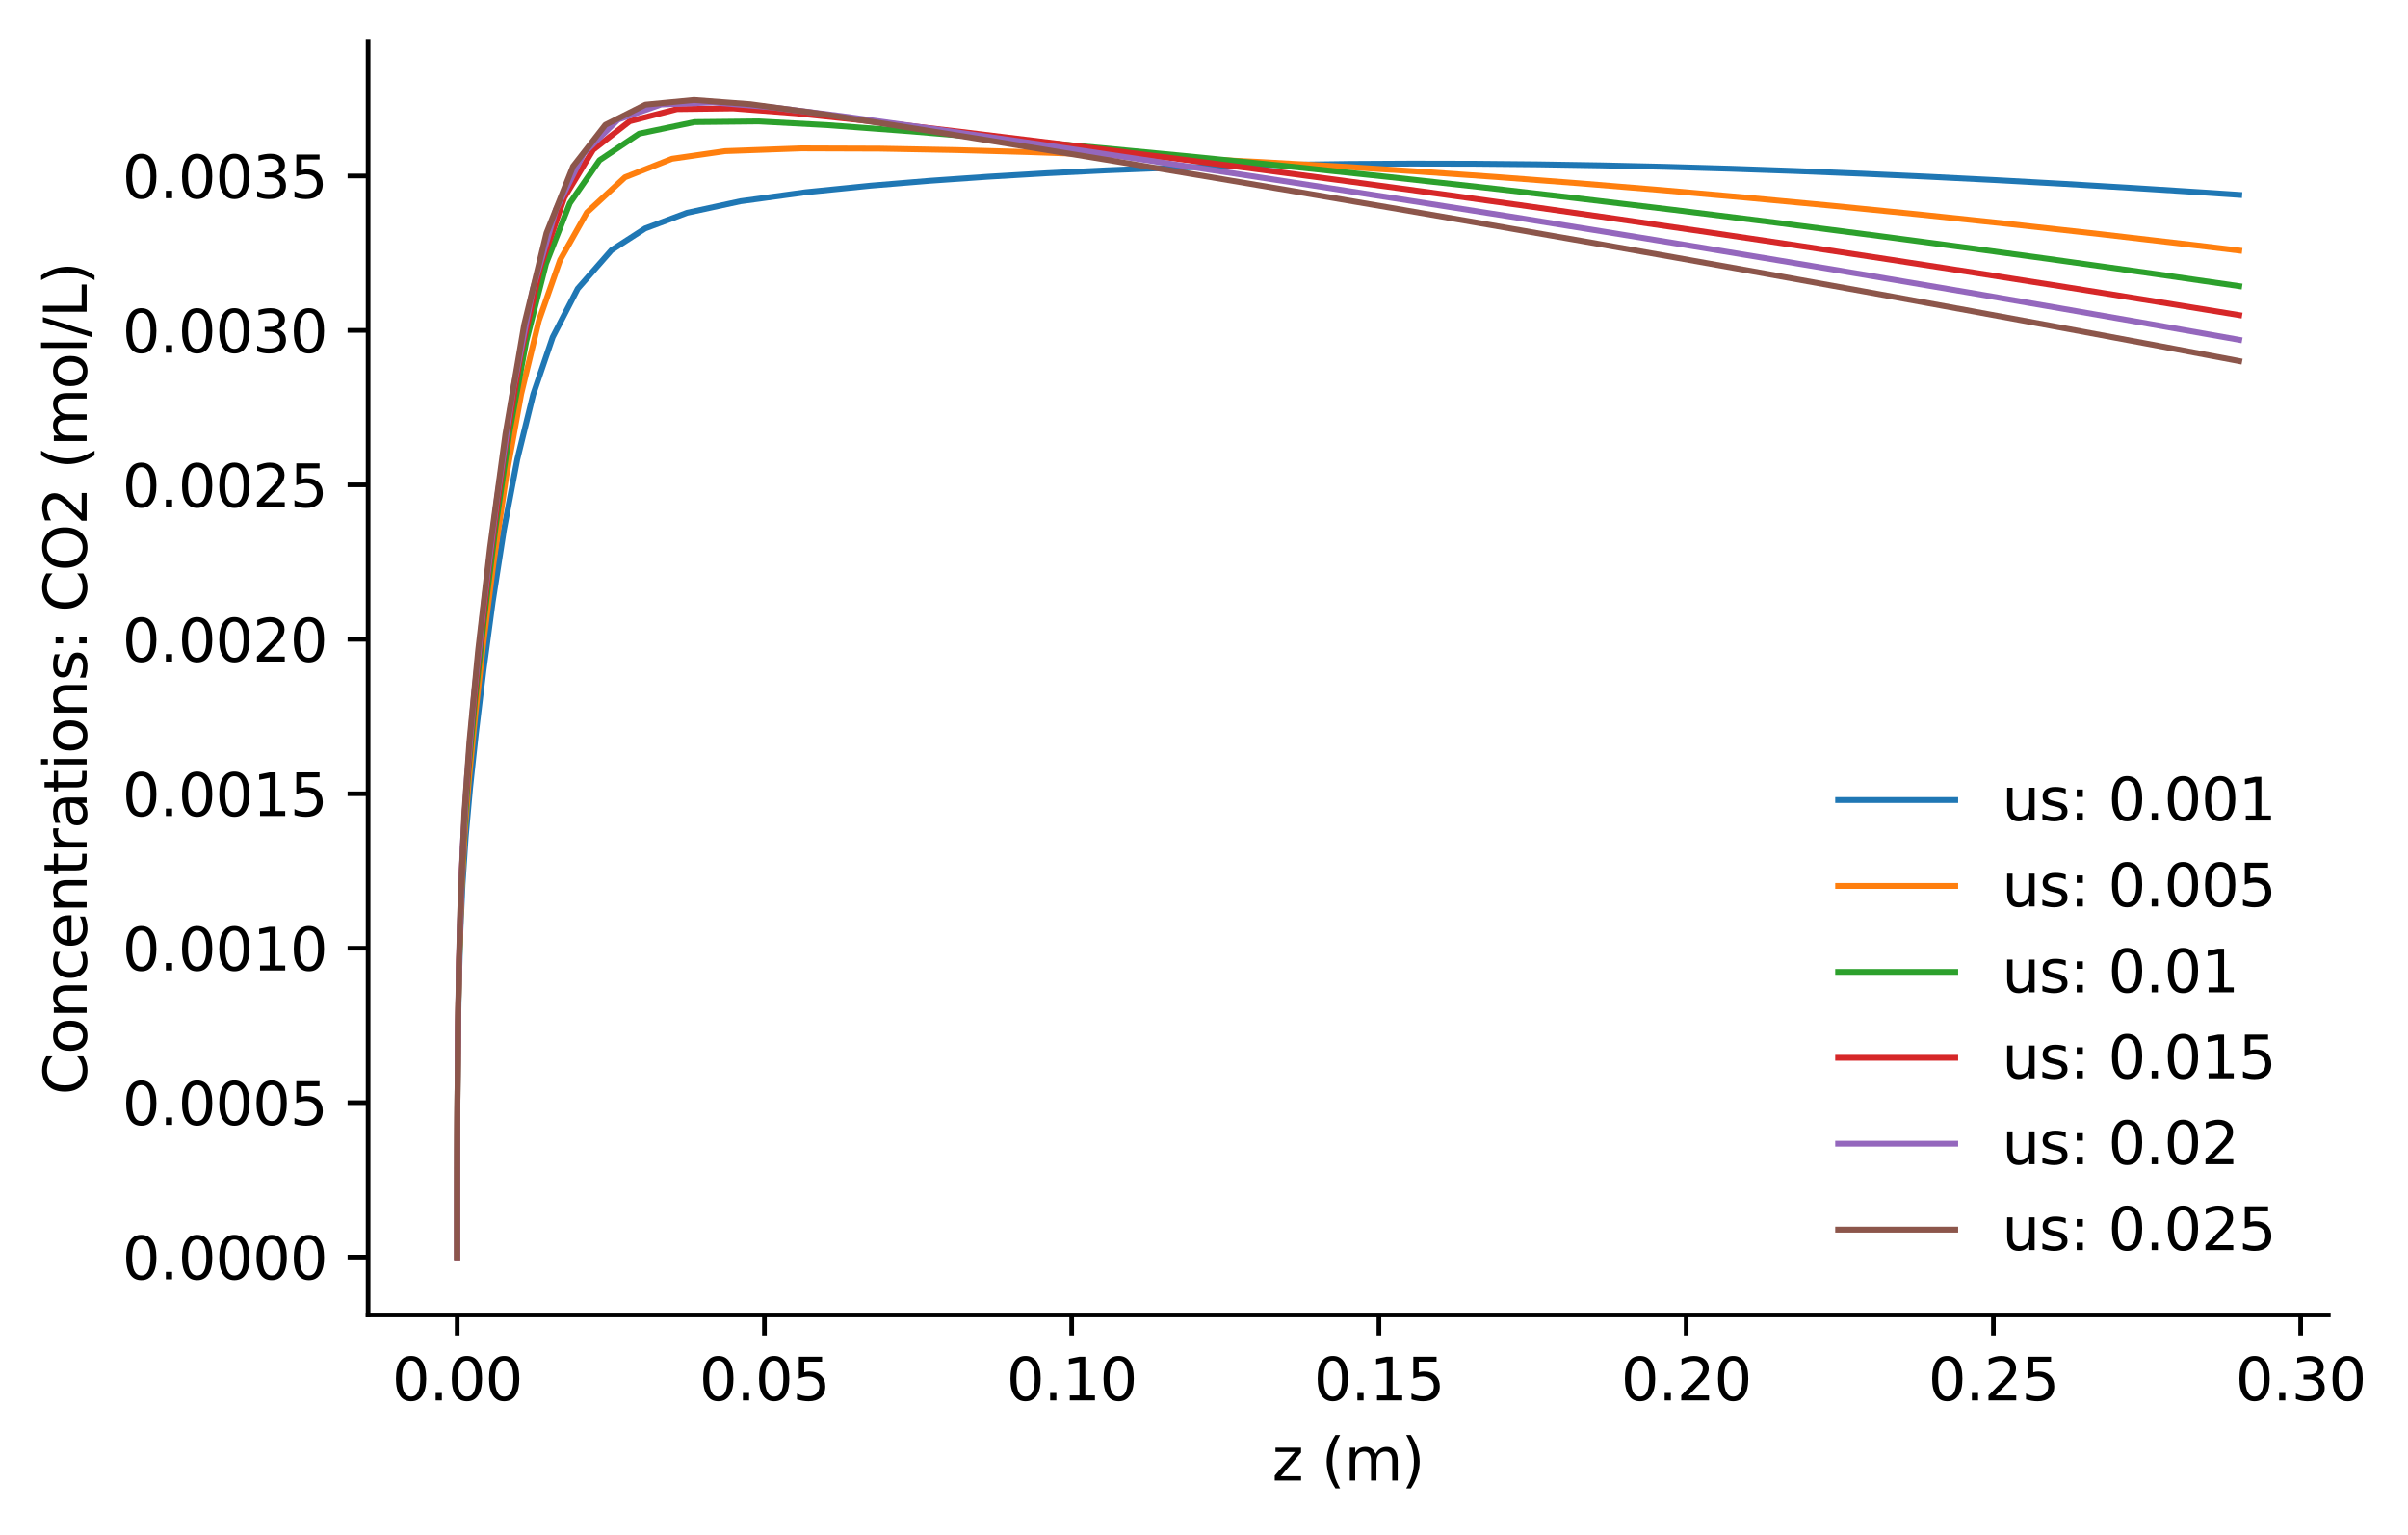 <?xml version="1.0" encoding="utf-8" standalone="no"?>
<!DOCTYPE svg PUBLIC "-//W3C//DTD SVG 1.1//EN"
  "http://www.w3.org/Graphics/SVG/1.1/DTD/svg11.dtd">
<svg xmlns:xlink="http://www.w3.org/1999/xlink" width="411.279pt" height="262.196pt" viewBox="0 0 411.279 262.196" xmlns="http://www.w3.org/2000/svg" version="1.1">
 <defs>
  <style type="text/css">*{stroke-linejoin: round; stroke-linecap: butt}</style>
 </defs>
 <g id="figure_1">
  <g id="patch_1">
   <path d="M 0 262.196 
L 411.279 262.196 
L 411.279 0 
L 0 0 
z
" style="fill: #ffffff"/>
  </g>
  <g id="axes_1">
   <g id="patch_2">
    <path d="M 62.869 224.64 
L 397.669 224.64 
L 397.669 7.2 
L 62.869 7.2 
z
" style="fill: #ffffff"/>
   </g>
   <g id="matplotlib.axis_1">
    <g id="xtick_1">
     <g id="line2d_1">
      <defs>
       <path id="mda5a8fd4cd" d="M 0 0 
L 0 3.5 
" style="stroke: #000000; stroke-width: 0.8"/>
      </defs>
      <g>
       <use xlink:href="#mda5a8fd4cd" x="78.087" y="224.64" style="stroke: #000000; stroke-width: 0.8"/>
      </g>
     </g>
     <g id="text_1">
      <!-- 0.00 -->
      <g transform="translate(66.954 239.238) scale(0.1 -0.1)">
       <defs>
        <path id="DejaVuSans-30" d="M 2034 4250 
Q 1547 4250 1301 3770 
Q 1056 3291 1056 2328 
Q 1056 1369 1301 889 
Q 1547 409 2034 409 
Q 2525 409 2770 889 
Q 3016 1369 3016 2328 
Q 3016 3291 2770 3770 
Q 2525 4250 2034 4250 
z
M 2034 4750 
Q 2819 4750 3233 4129 
Q 3647 3509 3647 2328 
Q 3647 1150 3233 529 
Q 2819 -91 2034 -91 
Q 1250 -91 836 529 
Q 422 1150 422 2328 
Q 422 3509 836 4129 
Q 1250 4750 2034 4750 
z
" transform="scale(0.016)"/>
        <path id="DejaVuSans-2e" d="M 684 794 
L 1344 794 
L 1344 0 
L 684 0 
L 684 794 
z
" transform="scale(0.016)"/>
       </defs>
       <use xlink:href="#DejaVuSans-30"/>
       <use xlink:href="#DejaVuSans-2e" x="63.623"/>
       <use xlink:href="#DejaVuSans-30" x="95.41"/>
       <use xlink:href="#DejaVuSans-30" x="159.033"/>
      </g>
     </g>
    </g>
    <g id="xtick_2">
     <g id="line2d_2">
      <g>
       <use xlink:href="#mda5a8fd4cd" x="130.563" y="224.64" style="stroke: #000000; stroke-width: 0.8"/>
      </g>
     </g>
     <g id="text_2">
      <!-- 0.05 -->
      <g transform="translate(119.431 239.238) scale(0.1 -0.1)">
       <defs>
        <path id="DejaVuSans-35" d="M 691 4666 
L 3169 4666 
L 3169 4134 
L 1269 4134 
L 1269 2991 
Q 1406 3038 1543 3061 
Q 1681 3084 1819 3084 
Q 2600 3084 3056 2656 
Q 3513 2228 3513 1497 
Q 3513 744 3044 326 
Q 2575 -91 1722 -91 
Q 1428 -91 1123 -41 
Q 819 9 494 109 
L 494 744 
Q 775 591 1075 516 
Q 1375 441 1709 441 
Q 2250 441 2565 725 
Q 2881 1009 2881 1497 
Q 2881 1984 2565 2268 
Q 2250 2553 1709 2553 
Q 1456 2553 1204 2497 
Q 953 2441 691 2322 
L 691 4666 
z
" transform="scale(0.016)"/>
       </defs>
       <use xlink:href="#DejaVuSans-30"/>
       <use xlink:href="#DejaVuSans-2e" x="63.623"/>
       <use xlink:href="#DejaVuSans-30" x="95.41"/>
       <use xlink:href="#DejaVuSans-35" x="159.033"/>
      </g>
     </g>
    </g>
    <g id="xtick_3">
     <g id="line2d_3">
      <g>
       <use xlink:href="#mda5a8fd4cd" x="183.04" y="224.64" style="stroke: #000000; stroke-width: 0.8"/>
      </g>
     </g>
     <g id="text_3">
      <!-- 0.10 -->
      <g transform="translate(171.907 239.238) scale(0.1 -0.1)">
       <defs>
        <path id="DejaVuSans-31" d="M 794 531 
L 1825 531 
L 1825 4091 
L 703 3866 
L 703 4441 
L 1819 4666 
L 2450 4666 
L 2450 531 
L 3481 531 
L 3481 0 
L 794 0 
L 794 531 
z
" transform="scale(0.016)"/>
       </defs>
       <use xlink:href="#DejaVuSans-30"/>
       <use xlink:href="#DejaVuSans-2e" x="63.623"/>
       <use xlink:href="#DejaVuSans-31" x="95.41"/>
       <use xlink:href="#DejaVuSans-30" x="159.033"/>
      </g>
     </g>
    </g>
    <g id="xtick_4">
     <g id="line2d_4">
      <g>
       <use xlink:href="#mda5a8fd4cd" x="235.516" y="224.64" style="stroke: #000000; stroke-width: 0.8"/>
      </g>
     </g>
     <g id="text_4">
      <!-- 0.15 -->
      <g transform="translate(224.384 239.238) scale(0.1 -0.1)">
       <use xlink:href="#DejaVuSans-30"/>
       <use xlink:href="#DejaVuSans-2e" x="63.623"/>
       <use xlink:href="#DejaVuSans-31" x="95.41"/>
       <use xlink:href="#DejaVuSans-35" x="159.033"/>
      </g>
     </g>
    </g>
    <g id="xtick_5">
     <g id="line2d_5">
      <g>
       <use xlink:href="#mda5a8fd4cd" x="287.993" y="224.64" style="stroke: #000000; stroke-width: 0.8"/>
      </g>
     </g>
     <g id="text_5">
      <!-- 0.20 -->
      <g transform="translate(276.86 239.238) scale(0.1 -0.1)">
       <defs>
        <path id="DejaVuSans-32" d="M 1228 531 
L 3431 531 
L 3431 0 
L 469 0 
L 469 531 
Q 828 903 1448 1529 
Q 2069 2156 2228 2338 
Q 2531 2678 2651 2914 
Q 2772 3150 2772 3378 
Q 2772 3750 2511 3984 
Q 2250 4219 1831 4219 
Q 1534 4219 1204 4116 
Q 875 4013 500 3803 
L 500 4441 
Q 881 4594 1212 4672 
Q 1544 4750 1819 4750 
Q 2544 4750 2975 4387 
Q 3406 4025 3406 3419 
Q 3406 3131 3298 2873 
Q 3191 2616 2906 2266 
Q 2828 2175 2409 1742 
Q 1991 1309 1228 531 
z
" transform="scale(0.016)"/>
       </defs>
       <use xlink:href="#DejaVuSans-30"/>
       <use xlink:href="#DejaVuSans-2e" x="63.623"/>
       <use xlink:href="#DejaVuSans-32" x="95.41"/>
       <use xlink:href="#DejaVuSans-30" x="159.033"/>
      </g>
     </g>
    </g>
    <g id="xtick_6">
     <g id="line2d_6">
      <g>
       <use xlink:href="#mda5a8fd4cd" x="340.469" y="224.64" style="stroke: #000000; stroke-width: 0.8"/>
      </g>
     </g>
     <g id="text_6">
      <!-- 0.25 -->
      <g transform="translate(329.337 239.238) scale(0.1 -0.1)">
       <use xlink:href="#DejaVuSans-30"/>
       <use xlink:href="#DejaVuSans-2e" x="63.623"/>
       <use xlink:href="#DejaVuSans-32" x="95.41"/>
       <use xlink:href="#DejaVuSans-35" x="159.033"/>
      </g>
     </g>
    </g>
    <g id="xtick_7">
     <g id="line2d_7">
      <g>
       <use xlink:href="#mda5a8fd4cd" x="392.946" y="224.64" style="stroke: #000000; stroke-width: 0.8"/>
      </g>
     </g>
     <g id="text_7">
      <!-- 0.30 -->
      <g transform="translate(381.813 239.238) scale(0.1 -0.1)">
       <defs>
        <path id="DejaVuSans-33" d="M 2597 2516 
Q 3050 2419 3304 2112 
Q 3559 1806 3559 1356 
Q 3559 666 3084 287 
Q 2609 -91 1734 -91 
Q 1441 -91 1130 -33 
Q 819 25 488 141 
L 488 750 
Q 750 597 1062 519 
Q 1375 441 1716 441 
Q 2309 441 2620 675 
Q 2931 909 2931 1356 
Q 2931 1769 2642 2001 
Q 2353 2234 1838 2234 
L 1294 2234 
L 1294 2753 
L 1863 2753 
Q 2328 2753 2575 2939 
Q 2822 3125 2822 3475 
Q 2822 3834 2567 4026 
Q 2313 4219 1838 4219 
Q 1578 4219 1281 4162 
Q 984 4106 628 3988 
L 628 4550 
Q 988 4650 1302 4700 
Q 1616 4750 1894 4750 
Q 2613 4750 3031 4423 
Q 3450 4097 3450 3541 
Q 3450 3153 3228 2886 
Q 3006 2619 2597 2516 
z
" transform="scale(0.016)"/>
       </defs>
       <use xlink:href="#DejaVuSans-30"/>
       <use xlink:href="#DejaVuSans-2e" x="63.623"/>
       <use xlink:href="#DejaVuSans-33" x="95.41"/>
       <use xlink:href="#DejaVuSans-30" x="159.033"/>
      </g>
     </g>
    </g>
    <g id="text_8">
     <!-- z (m) -->
     <g transform="translate(217.284 252.917) scale(0.1 -0.1)">
      <defs>
       <path id="DejaVuSans-7a" d="M 353 3500 
L 3084 3500 
L 3084 2975 
L 922 459 
L 3084 459 
L 3084 0 
L 275 0 
L 275 525 
L 2438 3041 
L 353 3041 
L 353 3500 
z
" transform="scale(0.016)"/>
       <path id="DejaVuSans-20" transform="scale(0.016)"/>
       <path id="DejaVuSans-28" d="M 1984 4856 
Q 1566 4138 1362 3434 
Q 1159 2731 1159 2009 
Q 1159 1288 1364 580 
Q 1569 -128 1984 -844 
L 1484 -844 
Q 1016 -109 783 600 
Q 550 1309 550 2009 
Q 550 2706 781 3412 
Q 1013 4119 1484 4856 
L 1984 4856 
z
" transform="scale(0.016)"/>
       <path id="DejaVuSans-6d" d="M 3328 2828 
Q 3544 3216 3844 3400 
Q 4144 3584 4550 3584 
Q 5097 3584 5394 3201 
Q 5691 2819 5691 2113 
L 5691 0 
L 5113 0 
L 5113 2094 
Q 5113 2597 4934 2840 
Q 4756 3084 4391 3084 
Q 3944 3084 3684 2787 
Q 3425 2491 3425 1978 
L 3425 0 
L 2847 0 
L 2847 2094 
Q 2847 2600 2669 2842 
Q 2491 3084 2119 3084 
Q 1678 3084 1418 2786 
Q 1159 2488 1159 1978 
L 1159 0 
L 581 0 
L 581 3500 
L 1159 3500 
L 1159 2956 
Q 1356 3278 1631 3431 
Q 1906 3584 2284 3584 
Q 2666 3584 2933 3390 
Q 3200 3197 3328 2828 
z
" transform="scale(0.016)"/>
       <path id="DejaVuSans-29" d="M 513 4856 
L 1013 4856 
Q 1481 4119 1714 3412 
Q 1947 2706 1947 2009 
Q 1947 1309 1714 600 
Q 1481 -109 1013 -844 
L 513 -844 
Q 928 -128 1133 580 
Q 1338 1288 1338 2009 
Q 1338 2731 1133 3434 
Q 928 4138 513 4856 
z
" transform="scale(0.016)"/>
      </defs>
      <use xlink:href="#DejaVuSans-7a"/>
      <use xlink:href="#DejaVuSans-20" x="52.49"/>
      <use xlink:href="#DejaVuSans-28" x="84.277"/>
      <use xlink:href="#DejaVuSans-6d" x="123.291"/>
      <use xlink:href="#DejaVuSans-29" x="220.703"/>
     </g>
    </g>
   </g>
   <g id="matplotlib.axis_2">
    <g id="ytick_1">
     <g id="line2d_8">
      <defs>
       <path id="m8e3c6a8378" d="M 0 0 
L -3.5 0 
" style="stroke: #000000; stroke-width: 0.8"/>
      </defs>
      <g>
       <use xlink:href="#m8e3c6a8378" x="62.869" y="214.756" style="stroke: #000000; stroke-width: 0.8"/>
      </g>
     </g>
     <g id="text_9">
      <!-- 0.0000 -->
      <g transform="translate(20.878 218.556) scale(0.1 -0.1)">
       <use xlink:href="#DejaVuSans-30"/>
       <use xlink:href="#DejaVuSans-2e" x="63.623"/>
       <use xlink:href="#DejaVuSans-30" x="95.41"/>
       <use xlink:href="#DejaVuSans-30" x="159.033"/>
       <use xlink:href="#DejaVuSans-30" x="222.656"/>
       <use xlink:href="#DejaVuSans-30" x="286.279"/>
      </g>
     </g>
    </g>
    <g id="ytick_2">
     <g id="line2d_9">
      <g>
       <use xlink:href="#m8e3c6a8378" x="62.869" y="188.372" style="stroke: #000000; stroke-width: 0.8"/>
      </g>
     </g>
     <g id="text_10">
      <!-- 0.0005 -->
      <g transform="translate(20.878 192.171) scale(0.1 -0.1)">
       <use xlink:href="#DejaVuSans-30"/>
       <use xlink:href="#DejaVuSans-2e" x="63.623"/>
       <use xlink:href="#DejaVuSans-30" x="95.41"/>
       <use xlink:href="#DejaVuSans-30" x="159.033"/>
       <use xlink:href="#DejaVuSans-30" x="222.656"/>
       <use xlink:href="#DejaVuSans-35" x="286.279"/>
      </g>
     </g>
    </g>
    <g id="ytick_3">
     <g id="line2d_10">
      <g>
       <use xlink:href="#m8e3c6a8378" x="62.869" y="161.987" style="stroke: #000000; stroke-width: 0.8"/>
      </g>
     </g>
     <g id="text_11">
      <!-- 0.0010 -->
      <g transform="translate(20.878 165.786) scale(0.1 -0.1)">
       <use xlink:href="#DejaVuSans-30"/>
       <use xlink:href="#DejaVuSans-2e" x="63.623"/>
       <use xlink:href="#DejaVuSans-30" x="95.41"/>
       <use xlink:href="#DejaVuSans-30" x="159.033"/>
       <use xlink:href="#DejaVuSans-31" x="222.656"/>
       <use xlink:href="#DejaVuSans-30" x="286.279"/>
      </g>
     </g>
    </g>
    <g id="ytick_4">
     <g id="line2d_11">
      <g>
       <use xlink:href="#m8e3c6a8378" x="62.869" y="135.602" style="stroke: #000000; stroke-width: 0.8"/>
      </g>
     </g>
     <g id="text_12">
      <!-- 0.0015 -->
      <g transform="translate(20.878 139.401) scale(0.1 -0.1)">
       <use xlink:href="#DejaVuSans-30"/>
       <use xlink:href="#DejaVuSans-2e" x="63.623"/>
       <use xlink:href="#DejaVuSans-30" x="95.41"/>
       <use xlink:href="#DejaVuSans-30" x="159.033"/>
       <use xlink:href="#DejaVuSans-31" x="222.656"/>
       <use xlink:href="#DejaVuSans-35" x="286.279"/>
      </g>
     </g>
    </g>
    <g id="ytick_5">
     <g id="line2d_12">
      <g>
       <use xlink:href="#m8e3c6a8378" x="62.869" y="109.217" style="stroke: #000000; stroke-width: 0.8"/>
      </g>
     </g>
     <g id="text_13">
      <!-- 0.0020 -->
      <g transform="translate(20.878 113.016) scale(0.1 -0.1)">
       <use xlink:href="#DejaVuSans-30"/>
       <use xlink:href="#DejaVuSans-2e" x="63.623"/>
       <use xlink:href="#DejaVuSans-30" x="95.41"/>
       <use xlink:href="#DejaVuSans-30" x="159.033"/>
       <use xlink:href="#DejaVuSans-32" x="222.656"/>
       <use xlink:href="#DejaVuSans-30" x="286.279"/>
      </g>
     </g>
    </g>
    <g id="ytick_6">
     <g id="line2d_13">
      <g>
       <use xlink:href="#m8e3c6a8378" x="62.869" y="82.832" style="stroke: #000000; stroke-width: 0.8"/>
      </g>
     </g>
     <g id="text_14">
      <!-- 0.0025 -->
      <g transform="translate(20.878 86.632) scale(0.1 -0.1)">
       <use xlink:href="#DejaVuSans-30"/>
       <use xlink:href="#DejaVuSans-2e" x="63.623"/>
       <use xlink:href="#DejaVuSans-30" x="95.41"/>
       <use xlink:href="#DejaVuSans-30" x="159.033"/>
       <use xlink:href="#DejaVuSans-32" x="222.656"/>
       <use xlink:href="#DejaVuSans-35" x="286.279"/>
      </g>
     </g>
    </g>
    <g id="ytick_7">
     <g id="line2d_14">
      <g>
       <use xlink:href="#m8e3c6a8378" x="62.869" y="56.448" style="stroke: #000000; stroke-width: 0.8"/>
      </g>
     </g>
     <g id="text_15">
      <!-- 0.0030 -->
      <g transform="translate(20.878 60.247) scale(0.1 -0.1)">
       <use xlink:href="#DejaVuSans-30"/>
       <use xlink:href="#DejaVuSans-2e" x="63.623"/>
       <use xlink:href="#DejaVuSans-30" x="95.41"/>
       <use xlink:href="#DejaVuSans-30" x="159.033"/>
       <use xlink:href="#DejaVuSans-33" x="222.656"/>
       <use xlink:href="#DejaVuSans-30" x="286.279"/>
      </g>
     </g>
    </g>
    <g id="ytick_8">
     <g id="line2d_15">
      <g>
       <use xlink:href="#m8e3c6a8378" x="62.869" y="30.063" style="stroke: #000000; stroke-width: 0.8"/>
      </g>
     </g>
     <g id="text_16">
      <!-- 0.0035 -->
      <g transform="translate(20.878 33.862) scale(0.1 -0.1)">
       <use xlink:href="#DejaVuSans-30"/>
       <use xlink:href="#DejaVuSans-2e" x="63.623"/>
       <use xlink:href="#DejaVuSans-30" x="95.41"/>
       <use xlink:href="#DejaVuSans-30" x="159.033"/>
       <use xlink:href="#DejaVuSans-33" x="222.656"/>
       <use xlink:href="#DejaVuSans-35" x="286.279"/>
      </g>
     </g>
    </g>
    <g id="text_17">
     <!-- Concentrations: CO2 (mol/L) -->
     <g transform="translate(14.798 187.058) rotate(-90) scale(0.1 -0.1)">
      <defs>
       <path id="DejaVuSans-43" d="M 4122 4306 
L 4122 3641 
Q 3803 3938 3442 4084 
Q 3081 4231 2675 4231 
Q 1875 4231 1450 3742 
Q 1025 3253 1025 2328 
Q 1025 1406 1450 917 
Q 1875 428 2675 428 
Q 3081 428 3442 575 
Q 3803 722 4122 1019 
L 4122 359 
Q 3791 134 3420 21 
Q 3050 -91 2638 -91 
Q 1578 -91 968 557 
Q 359 1206 359 2328 
Q 359 3453 968 4101 
Q 1578 4750 2638 4750 
Q 3056 4750 3426 4639 
Q 3797 4528 4122 4306 
z
" transform="scale(0.016)"/>
       <path id="DejaVuSans-6f" d="M 1959 3097 
Q 1497 3097 1228 2736 
Q 959 2375 959 1747 
Q 959 1119 1226 758 
Q 1494 397 1959 397 
Q 2419 397 2687 759 
Q 2956 1122 2956 1747 
Q 2956 2369 2687 2733 
Q 2419 3097 1959 3097 
z
M 1959 3584 
Q 2709 3584 3137 3096 
Q 3566 2609 3566 1747 
Q 3566 888 3137 398 
Q 2709 -91 1959 -91 
Q 1206 -91 779 398 
Q 353 888 353 1747 
Q 353 2609 779 3096 
Q 1206 3584 1959 3584 
z
" transform="scale(0.016)"/>
       <path id="DejaVuSans-6e" d="M 3513 2113 
L 3513 0 
L 2938 0 
L 2938 2094 
Q 2938 2591 2744 2837 
Q 2550 3084 2163 3084 
Q 1697 3084 1428 2787 
Q 1159 2491 1159 1978 
L 1159 0 
L 581 0 
L 581 3500 
L 1159 3500 
L 1159 2956 
Q 1366 3272 1645 3428 
Q 1925 3584 2291 3584 
Q 2894 3584 3203 3211 
Q 3513 2838 3513 2113 
z
" transform="scale(0.016)"/>
       <path id="DejaVuSans-63" d="M 3122 3366 
L 3122 2828 
Q 2878 2963 2633 3030 
Q 2388 3097 2138 3097 
Q 1578 3097 1268 2742 
Q 959 2388 959 1747 
Q 959 1106 1268 751 
Q 1578 397 2138 397 
Q 2388 397 2633 464 
Q 2878 531 3122 666 
L 3122 134 
Q 2881 22 2623 -34 
Q 2366 -91 2075 -91 
Q 1284 -91 818 406 
Q 353 903 353 1747 
Q 353 2603 823 3093 
Q 1294 3584 2113 3584 
Q 2378 3584 2631 3529 
Q 2884 3475 3122 3366 
z
" transform="scale(0.016)"/>
       <path id="DejaVuSans-65" d="M 3597 1894 
L 3597 1613 
L 953 1613 
Q 991 1019 1311 708 
Q 1631 397 2203 397 
Q 2534 397 2845 478 
Q 3156 559 3463 722 
L 3463 178 
Q 3153 47 2828 -22 
Q 2503 -91 2169 -91 
Q 1331 -91 842 396 
Q 353 884 353 1716 
Q 353 2575 817 3079 
Q 1281 3584 2069 3584 
Q 2775 3584 3186 3129 
Q 3597 2675 3597 1894 
z
M 3022 2063 
Q 3016 2534 2758 2815 
Q 2500 3097 2075 3097 
Q 1594 3097 1305 2825 
Q 1016 2553 972 2059 
L 3022 2063 
z
" transform="scale(0.016)"/>
       <path id="DejaVuSans-74" d="M 1172 4494 
L 1172 3500 
L 2356 3500 
L 2356 3053 
L 1172 3053 
L 1172 1153 
Q 1172 725 1289 603 
Q 1406 481 1766 481 
L 2356 481 
L 2356 0 
L 1766 0 
Q 1100 0 847 248 
Q 594 497 594 1153 
L 594 3053 
L 172 3053 
L 172 3500 
L 594 3500 
L 594 4494 
L 1172 4494 
z
" transform="scale(0.016)"/>
       <path id="DejaVuSans-72" d="M 2631 2963 
Q 2534 3019 2420 3045 
Q 2306 3072 2169 3072 
Q 1681 3072 1420 2755 
Q 1159 2438 1159 1844 
L 1159 0 
L 581 0 
L 581 3500 
L 1159 3500 
L 1159 2956 
Q 1341 3275 1631 3429 
Q 1922 3584 2338 3584 
Q 2397 3584 2469 3576 
Q 2541 3569 2628 3553 
L 2631 2963 
z
" transform="scale(0.016)"/>
       <path id="DejaVuSans-61" d="M 2194 1759 
Q 1497 1759 1228 1600 
Q 959 1441 959 1056 
Q 959 750 1161 570 
Q 1363 391 1709 391 
Q 2188 391 2477 730 
Q 2766 1069 2766 1631 
L 2766 1759 
L 2194 1759 
z
M 3341 1997 
L 3341 0 
L 2766 0 
L 2766 531 
Q 2569 213 2275 61 
Q 1981 -91 1556 -91 
Q 1019 -91 701 211 
Q 384 513 384 1019 
Q 384 1609 779 1909 
Q 1175 2209 1959 2209 
L 2766 2209 
L 2766 2266 
Q 2766 2663 2505 2880 
Q 2244 3097 1772 3097 
Q 1472 3097 1187 3025 
Q 903 2953 641 2809 
L 641 3341 
Q 956 3463 1253 3523 
Q 1550 3584 1831 3584 
Q 2591 3584 2966 3190 
Q 3341 2797 3341 1997 
z
" transform="scale(0.016)"/>
       <path id="DejaVuSans-69" d="M 603 3500 
L 1178 3500 
L 1178 0 
L 603 0 
L 603 3500 
z
M 603 4863 
L 1178 4863 
L 1178 4134 
L 603 4134 
L 603 4863 
z
" transform="scale(0.016)"/>
       <path id="DejaVuSans-73" d="M 2834 3397 
L 2834 2853 
Q 2591 2978 2328 3040 
Q 2066 3103 1784 3103 
Q 1356 3103 1142 2972 
Q 928 2841 928 2578 
Q 928 2378 1081 2264 
Q 1234 2150 1697 2047 
L 1894 2003 
Q 2506 1872 2764 1633 
Q 3022 1394 3022 966 
Q 3022 478 2636 193 
Q 2250 -91 1575 -91 
Q 1294 -91 989 -36 
Q 684 19 347 128 
L 347 722 
Q 666 556 975 473 
Q 1284 391 1588 391 
Q 1994 391 2212 530 
Q 2431 669 2431 922 
Q 2431 1156 2273 1281 
Q 2116 1406 1581 1522 
L 1381 1569 
Q 847 1681 609 1914 
Q 372 2147 372 2553 
Q 372 3047 722 3315 
Q 1072 3584 1716 3584 
Q 2034 3584 2315 3537 
Q 2597 3491 2834 3397 
z
" transform="scale(0.016)"/>
       <path id="DejaVuSans-3a" d="M 750 794 
L 1409 794 
L 1409 0 
L 750 0 
L 750 794 
z
M 750 3309 
L 1409 3309 
L 1409 2516 
L 750 2516 
L 750 3309 
z
" transform="scale(0.016)"/>
       <path id="DejaVuSans-4f" d="M 2522 4238 
Q 1834 4238 1429 3725 
Q 1025 3213 1025 2328 
Q 1025 1447 1429 934 
Q 1834 422 2522 422 
Q 3209 422 3611 934 
Q 4013 1447 4013 2328 
Q 4013 3213 3611 3725 
Q 3209 4238 2522 4238 
z
M 2522 4750 
Q 3503 4750 4090 4092 
Q 4678 3434 4678 2328 
Q 4678 1225 4090 567 
Q 3503 -91 2522 -91 
Q 1538 -91 948 565 
Q 359 1222 359 2328 
Q 359 3434 948 4092 
Q 1538 4750 2522 4750 
z
" transform="scale(0.016)"/>
       <path id="DejaVuSans-6c" d="M 603 4863 
L 1178 4863 
L 1178 0 
L 603 0 
L 603 4863 
z
" transform="scale(0.016)"/>
       <path id="DejaVuSans-2f" d="M 1625 4666 
L 2156 4666 
L 531 -594 
L 0 -594 
L 1625 4666 
z
" transform="scale(0.016)"/>
       <path id="DejaVuSans-4c" d="M 628 4666 
L 1259 4666 
L 1259 531 
L 3531 531 
L 3531 0 
L 628 0 
L 628 4666 
z
" transform="scale(0.016)"/>
      </defs>
      <use xlink:href="#DejaVuSans-43"/>
      <use xlink:href="#DejaVuSans-6f" x="69.824"/>
      <use xlink:href="#DejaVuSans-6e" x="131.006"/>
      <use xlink:href="#DejaVuSans-63" x="194.385"/>
      <use xlink:href="#DejaVuSans-65" x="249.365"/>
      <use xlink:href="#DejaVuSans-6e" x="310.889"/>
      <use xlink:href="#DejaVuSans-74" x="374.268"/>
      <use xlink:href="#DejaVuSans-72" x="413.477"/>
      <use xlink:href="#DejaVuSans-61" x="454.59"/>
      <use xlink:href="#DejaVuSans-74" x="515.869"/>
      <use xlink:href="#DejaVuSans-69" x="555.078"/>
      <use xlink:href="#DejaVuSans-6f" x="582.861"/>
      <use xlink:href="#DejaVuSans-6e" x="644.043"/>
      <use xlink:href="#DejaVuSans-73" x="707.422"/>
      <use xlink:href="#DejaVuSans-3a" x="759.521"/>
      <use xlink:href="#DejaVuSans-20" x="793.213"/>
      <use xlink:href="#DejaVuSans-43" x="825"/>
      <use xlink:href="#DejaVuSans-4f" x="894.824"/>
      <use xlink:href="#DejaVuSans-32" x="973.535"/>
      <use xlink:href="#DejaVuSans-20" x="1037.158"/>
      <use xlink:href="#DejaVuSans-28" x="1068.945"/>
      <use xlink:href="#DejaVuSans-6d" x="1107.959"/>
      <use xlink:href="#DejaVuSans-6f" x="1205.371"/>
      <use xlink:href="#DejaVuSans-6c" x="1266.553"/>
      <use xlink:href="#DejaVuSans-2f" x="1294.336"/>
      <use xlink:href="#DejaVuSans-4c" x="1328.027"/>
      <use xlink:href="#DejaVuSans-29" x="1383.74"/>
     </g>
    </g>
   </g>
   <g id="line2d_16">
    <path d="M 78.087 214.756 
L 78.087 213.648 
L 78.087 213.375 
L 78.087 212.582 
L 78.087 211.767 
L 78.087 210.198 
L 78.088 208.689 
L 78.089 206.123 
L 78.092 202.924 
L 78.104 196.621 
L 78.116 192.898 
L 78.149 186.271 
L 78.262 174.776 
L 78.365 168.751 
L 78.642 158.812 
L 78.993 151.147 
L 79.541 142.992 
L 80.289 134.616 
L 81.288 125.249 
L 82.567 114.596 
L 84.151 102.817 
L 86.066 90.518 
L 88.35 78.473 
L 91.078 67.358 
L 94.399 57.605 
L 98.675 49.315 
L 104.431 42.745 
L 110.188 39.026 
L 117.346 36.353 
L 126.473 34.375 
L 137.61 32.846 
L 148.747 31.72 
L 158.794 30.888 
L 168.659 30.196 
L 178.793 29.595 
L 189.034 29.092 
L 199.306 28.687 
L 209.638 28.374 
L 220.053 28.148 
L 230.553 28.009 
L 241.136 27.952 
L 251.806 27.975 
L 262.57 28.077 
L 273.432 28.253 
L 284.396 28.502 
L 295.469 28.823 
L 306.655 29.212 
L 317.959 29.668 
L 329.389 30.189 
L 340.951 30.774 
L 352.651 31.421 
L 364.497 32.129 
L 376.497 32.895 
L 382.451 33.293 
" clip-path="url(#pf7c3300546)" style="fill: none; stroke: #1f77b4; stroke-linecap: square"/>
   </g>
   <g id="line2d_17">
    <path d="M 78.087 214.756 
L 78.087 213.575 
L 78.087 213.303 
L 78.087 212.422 
L 78.087 211.555 
L 78.088 209.824 
L 78.088 208.165 
L 78.09 205.253 
L 78.094 201.821 
L 78.105 196.312 
L 78.123 190.877 
L 78.166 183.358 
L 78.293 171.713 
L 78.442 163.937 
L 78.838 151.952 
L 79.326 142.98 
L 80.109 132.897 
L 81.169 122.126 
L 82.572 109.736 
L 84.334 95.856 
L 86.474 81.32 
L 89.018 67.303 
L 92.034 54.798 
L 95.669 44.4 
L 100.243 36.296 
L 106.745 30.288 
L 114.776 27.124 
L 123.852 25.812 
L 136.86 25.341 
L 150.264 25.388 
L 163.385 25.633 
L 175.569 25.971 
L 188.062 26.412 
L 201.385 26.98 
L 215.014 27.66 
L 228.488 28.426 
L 241.886 29.278 
L 255.545 30.234 
L 269.625 31.309 
L 283.987 32.496 
L 298.413 33.775 
L 312.869 35.141 
L 327.567 36.614 
L 342.813 38.227 
L 358.782 40.006 
L 375.293 41.938 
L 382.451 42.801 
" clip-path="url(#pf7c3300546)" style="fill: none; stroke: #ff7f0e; stroke-linecap: square"/>
   </g>
   <g id="line2d_18">
    <path d="M 78.087 214.756 
L 78.087 213.416 
L 78.087 213.157 
L 78.087 212.136 
L 78.087 211.189 
L 78.088 209.253 
L 78.089 207.355 
L 78.091 203.962 
L 78.096 200.179 
L 78.11 194.273 
L 78.139 187.355 
L 78.214 177.462 
L 78.346 167.861 
L 78.731 153.227 
L 79.162 143.852 
L 79.989 131.925 
L 81.11 119.933 
L 82.65 105.969 
L 84.616 90.233 
L 87.021 73.797 
L 89.88 58.308 
L 93.261 45.061 
L 97.324 34.714 
L 102.393 27.376 
L 109.169 22.834 
L 118.624 20.856 
L 129.566 20.74 
L 141.243 21.367 
L 155.391 22.427 
L 173.983 24.003 
L 188.204 25.29 
L 202.425 26.646 
L 219.621 28.373 
L 237.338 30.25 
L 253.131 32 
L 268.924 33.822 
L 285.653 35.829 
L 303.456 38.051 
L 321.254 40.358 
L 335.572 42.267 
L 349.889 44.23 
L 368.265 46.823 
L 382.451 48.882 
" clip-path="url(#pf7c3300546)" style="fill: none; stroke: #2ca02c; stroke-linecap: square"/>
   </g>
   <g id="line2d_19">
    <path d="M 78.087 214.756 
L 78.087 213.374 
L 78.087 213.109 
L 78.087 212.027 
L 78.087 211.036 
L 78.088 208.955 
L 78.089 206.959 
L 78.092 203.31 
L 78.098 199.299 
L 78.114 192.965 
L 78.149 185.512 
L 78.24 174.85 
L 78.403 164.421 
L 78.859 149.166 
L 79.409 138.619 
L 80.429 125.415 
L 81.817 111.602 
L 83.703 95.447 
L 86.079 77.817 
L 88.95 60.532 
L 92.346 45.487 
L 96.384 33.751 
L 101.31 25.58 
L 107.557 20.715 
L 115.618 18.645 
L 125.228 18.524 
L 135.953 19.351 
L 148.449 20.685 
L 163.642 22.465 
L 182.202 24.737 
L 198.579 26.808 
L 214.956 28.938 
L 230.92 31.07 
L 246.089 33.146 
L 261.015 35.236 
L 276.349 37.428 
L 292.052 39.721 
L 307.605 42.039 
L 322.756 44.342 
L 337.738 46.663 
L 352.864 49.048 
L 368.141 51.499 
L 382.451 53.836 
" clip-path="url(#pf7c3300546)" style="fill: none; stroke: #d62728; stroke-linecap: square"/>
   </g>
   <g id="line2d_20">
    <path d="M 78.087 214.756 
L 78.087 213.239 
L 78.087 212.98 
L 78.087 211.782 
L 78.087 210.719 
L 78.088 208.463 
L 78.089 206.273 
L 78.093 202.239 
L 78.101 197.908 
L 78.121 191.082 
L 78.166 182.708 
L 78.305 169.779 
L 78.492 160.097 
L 79.024 144.887 
L 79.74 132.943 
L 80.969 118.682 
L 82.654 103.031 
L 84.898 85.032 
L 87.683 66.361 
L 91.012 49.373 
L 94.953 35.794 
L 99.691 26.217 
L 105.548 20.443 
L 112.908 17.848 
L 121.774 17.494 
L 131.926 18.346 
L 143.706 19.83 
L 157.918 21.814 
L 175.362 24.339 
L 195.034 27.247 
L 209.504 29.438 
L 223.974 31.66 
L 240.571 34.245 
L 257.927 36.991 
L 274.076 39.591 
L 288.922 42.02 
L 303.801 44.486 
L 319.686 47.153 
L 336.097 49.945 
L 352.015 52.693 
L 367.221 55.355 
L 382.323 58.031 
L 382.451 58.054 
" clip-path="url(#pf7c3300546)" style="fill: none; stroke: #9467bd; stroke-linecap: square"/>
   </g>
   <g id="line2d_21">
    <path d="M 78.087 214.756 
L 78.087 213.103 
L 78.087 212.849 
L 78.087 211.532 
L 78.087 210.398 
L 78.088 207.968 
L 78.09 205.585 
L 78.095 201.179 
L 78.104 196.528 
L 78.129 189.215 
L 78.187 179.968 
L 78.35 166.788 
L 78.598 155.806 
L 79.297 139.217 
L 80.174 126.726 
L 81.675 111.043 
L 83.691 93.594 
L 86.32 74.208 
L 89.527 55.472 
L 93.337 39.814 
L 97.875 28.427 
L 103.399 21.329 
L 110.24 17.882 
L 118.526 17.084 
L 128.152 17.805 
L 139.319 19.319 
L 152.699 21.392 
L 169.202 24.053 
L 188.942 27.291 
L 204.815 29.939 
L 220.688 32.618 
L 237.537 35.494 
L 254.433 38.413 
L 270.529 41.229 
L 286.031 43.974 
L 301.738 46.782 
L 318.018 49.724 
L 334.449 52.724 
L 350.469 55.682 
L 366.066 58.593 
L 381.672 61.534 
L 382.451 61.683 
" clip-path="url(#pf7c3300546)" style="fill: none; stroke: #8c564b; stroke-linecap: square"/>
   </g>
   <g id="patch_3">
    <path d="M 62.869 224.64 
L 62.869 7.2 
" style="fill: none; stroke: #000000; stroke-width: 0.8; stroke-linejoin: miter; stroke-linecap: square"/>
   </g>
   <g id="patch_4">
    <path d="M 62.869 224.64 
L 397.669 224.64 
" style="fill: none; stroke: #000000; stroke-width: 0.8; stroke-linejoin: miter; stroke-linecap: square"/>
   </g>
   <g id="legend_1">
    <g id="line2d_22">
     <path d="M 313.947 136.67 
L 323.947 136.67 
L 333.947 136.67 
" style="fill: none; stroke: #1f77b4; stroke-linecap: square"/>
    </g>
    <g id="text_18">
     <!-- us: 0.001 -->
     <g transform="translate(341.947 140.17) scale(0.1 -0.1)">
      <defs>
       <path id="DejaVuSans-75" d="M 544 1381 
L 544 3500 
L 1119 3500 
L 1119 1403 
Q 1119 906 1312 657 
Q 1506 409 1894 409 
Q 2359 409 2629 706 
Q 2900 1003 2900 1516 
L 2900 3500 
L 3475 3500 
L 3475 0 
L 2900 0 
L 2900 538 
Q 2691 219 2414 64 
Q 2138 -91 1772 -91 
Q 1169 -91 856 284 
Q 544 659 544 1381 
z
M 1991 3584 
L 1991 3584 
z
" transform="scale(0.016)"/>
      </defs>
      <use xlink:href="#DejaVuSans-75"/>
      <use xlink:href="#DejaVuSans-73" x="63.379"/>
      <use xlink:href="#DejaVuSans-3a" x="115.479"/>
      <use xlink:href="#DejaVuSans-20" x="149.17"/>
      <use xlink:href="#DejaVuSans-30" x="180.957"/>
      <use xlink:href="#DejaVuSans-2e" x="244.58"/>
      <use xlink:href="#DejaVuSans-30" x="276.367"/>
      <use xlink:href="#DejaVuSans-30" x="339.99"/>
      <use xlink:href="#DejaVuSans-31" x="403.613"/>
     </g>
    </g>
    <g id="line2d_23">
     <path d="M 313.947 151.348 
L 323.947 151.348 
L 333.947 151.348 
" style="fill: none; stroke: #ff7f0e; stroke-linecap: square"/>
    </g>
    <g id="text_19">
     <!-- us: 0.005 -->
     <g transform="translate(341.947 154.848) scale(0.1 -0.1)">
      <use xlink:href="#DejaVuSans-75"/>
      <use xlink:href="#DejaVuSans-73" x="63.379"/>
      <use xlink:href="#DejaVuSans-3a" x="115.479"/>
      <use xlink:href="#DejaVuSans-20" x="149.17"/>
      <use xlink:href="#DejaVuSans-30" x="180.957"/>
      <use xlink:href="#DejaVuSans-2e" x="244.58"/>
      <use xlink:href="#DejaVuSans-30" x="276.367"/>
      <use xlink:href="#DejaVuSans-30" x="339.99"/>
      <use xlink:href="#DejaVuSans-35" x="403.613"/>
     </g>
    </g>
    <g id="line2d_24">
     <path d="M 313.947 166.026 
L 323.947 166.026 
L 333.947 166.026 
" style="fill: none; stroke: #2ca02c; stroke-linecap: square"/>
    </g>
    <g id="text_20">
     <!-- us: 0.01 -->
     <g transform="translate(341.947 169.526) scale(0.1 -0.1)">
      <use xlink:href="#DejaVuSans-75"/>
      <use xlink:href="#DejaVuSans-73" x="63.379"/>
      <use xlink:href="#DejaVuSans-3a" x="115.479"/>
      <use xlink:href="#DejaVuSans-20" x="149.17"/>
      <use xlink:href="#DejaVuSans-30" x="180.957"/>
      <use xlink:href="#DejaVuSans-2e" x="244.58"/>
      <use xlink:href="#DejaVuSans-30" x="276.367"/>
      <use xlink:href="#DejaVuSans-31" x="339.99"/>
     </g>
    </g>
    <g id="line2d_25">
     <path d="M 313.947 180.704 
L 323.947 180.704 
L 333.947 180.704 
" style="fill: none; stroke: #d62728; stroke-linecap: square"/>
    </g>
    <g id="text_21">
     <!-- us: 0.015 -->
     <g transform="translate(341.947 184.204) scale(0.1 -0.1)">
      <use xlink:href="#DejaVuSans-75"/>
      <use xlink:href="#DejaVuSans-73" x="63.379"/>
      <use xlink:href="#DejaVuSans-3a" x="115.479"/>
      <use xlink:href="#DejaVuSans-20" x="149.17"/>
      <use xlink:href="#DejaVuSans-30" x="180.957"/>
      <use xlink:href="#DejaVuSans-2e" x="244.58"/>
      <use xlink:href="#DejaVuSans-30" x="276.367"/>
      <use xlink:href="#DejaVuSans-31" x="339.99"/>
      <use xlink:href="#DejaVuSans-35" x="403.613"/>
     </g>
    </g>
    <g id="line2d_26">
     <path d="M 313.947 195.382 
L 323.947 195.382 
L 333.947 195.382 
" style="fill: none; stroke: #9467bd; stroke-linecap: square"/>
    </g>
    <g id="text_22">
     <!-- us: 0.02 -->
     <g transform="translate(341.947 198.882) scale(0.1 -0.1)">
      <use xlink:href="#DejaVuSans-75"/>
      <use xlink:href="#DejaVuSans-73" x="63.379"/>
      <use xlink:href="#DejaVuSans-3a" x="115.479"/>
      <use xlink:href="#DejaVuSans-20" x="149.17"/>
      <use xlink:href="#DejaVuSans-30" x="180.957"/>
      <use xlink:href="#DejaVuSans-2e" x="244.58"/>
      <use xlink:href="#DejaVuSans-30" x="276.367"/>
      <use xlink:href="#DejaVuSans-32" x="339.99"/>
     </g>
    </g>
    <g id="line2d_27">
     <path d="M 313.947 210.06 
L 323.947 210.06 
L 333.947 210.06 
" style="fill: none; stroke: #8c564b; stroke-linecap: square"/>
    </g>
    <g id="text_23">
     <!-- us: 0.025 -->
     <g transform="translate(341.947 213.56) scale(0.1 -0.1)">
      <use xlink:href="#DejaVuSans-75"/>
      <use xlink:href="#DejaVuSans-73" x="63.379"/>
      <use xlink:href="#DejaVuSans-3a" x="115.479"/>
      <use xlink:href="#DejaVuSans-20" x="149.17"/>
      <use xlink:href="#DejaVuSans-30" x="180.957"/>
      <use xlink:href="#DejaVuSans-2e" x="244.58"/>
      <use xlink:href="#DejaVuSans-30" x="276.367"/>
      <use xlink:href="#DejaVuSans-32" x="339.99"/>
      <use xlink:href="#DejaVuSans-35" x="403.613"/>
     </g>
    </g>
   </g>
  </g>
 </g>
 <defs>
  <clipPath id="pf7c3300546">
   <rect x="62.869" y="7.2" width="334.8" height="217.44"/>
  </clipPath>
 </defs>
</svg>
